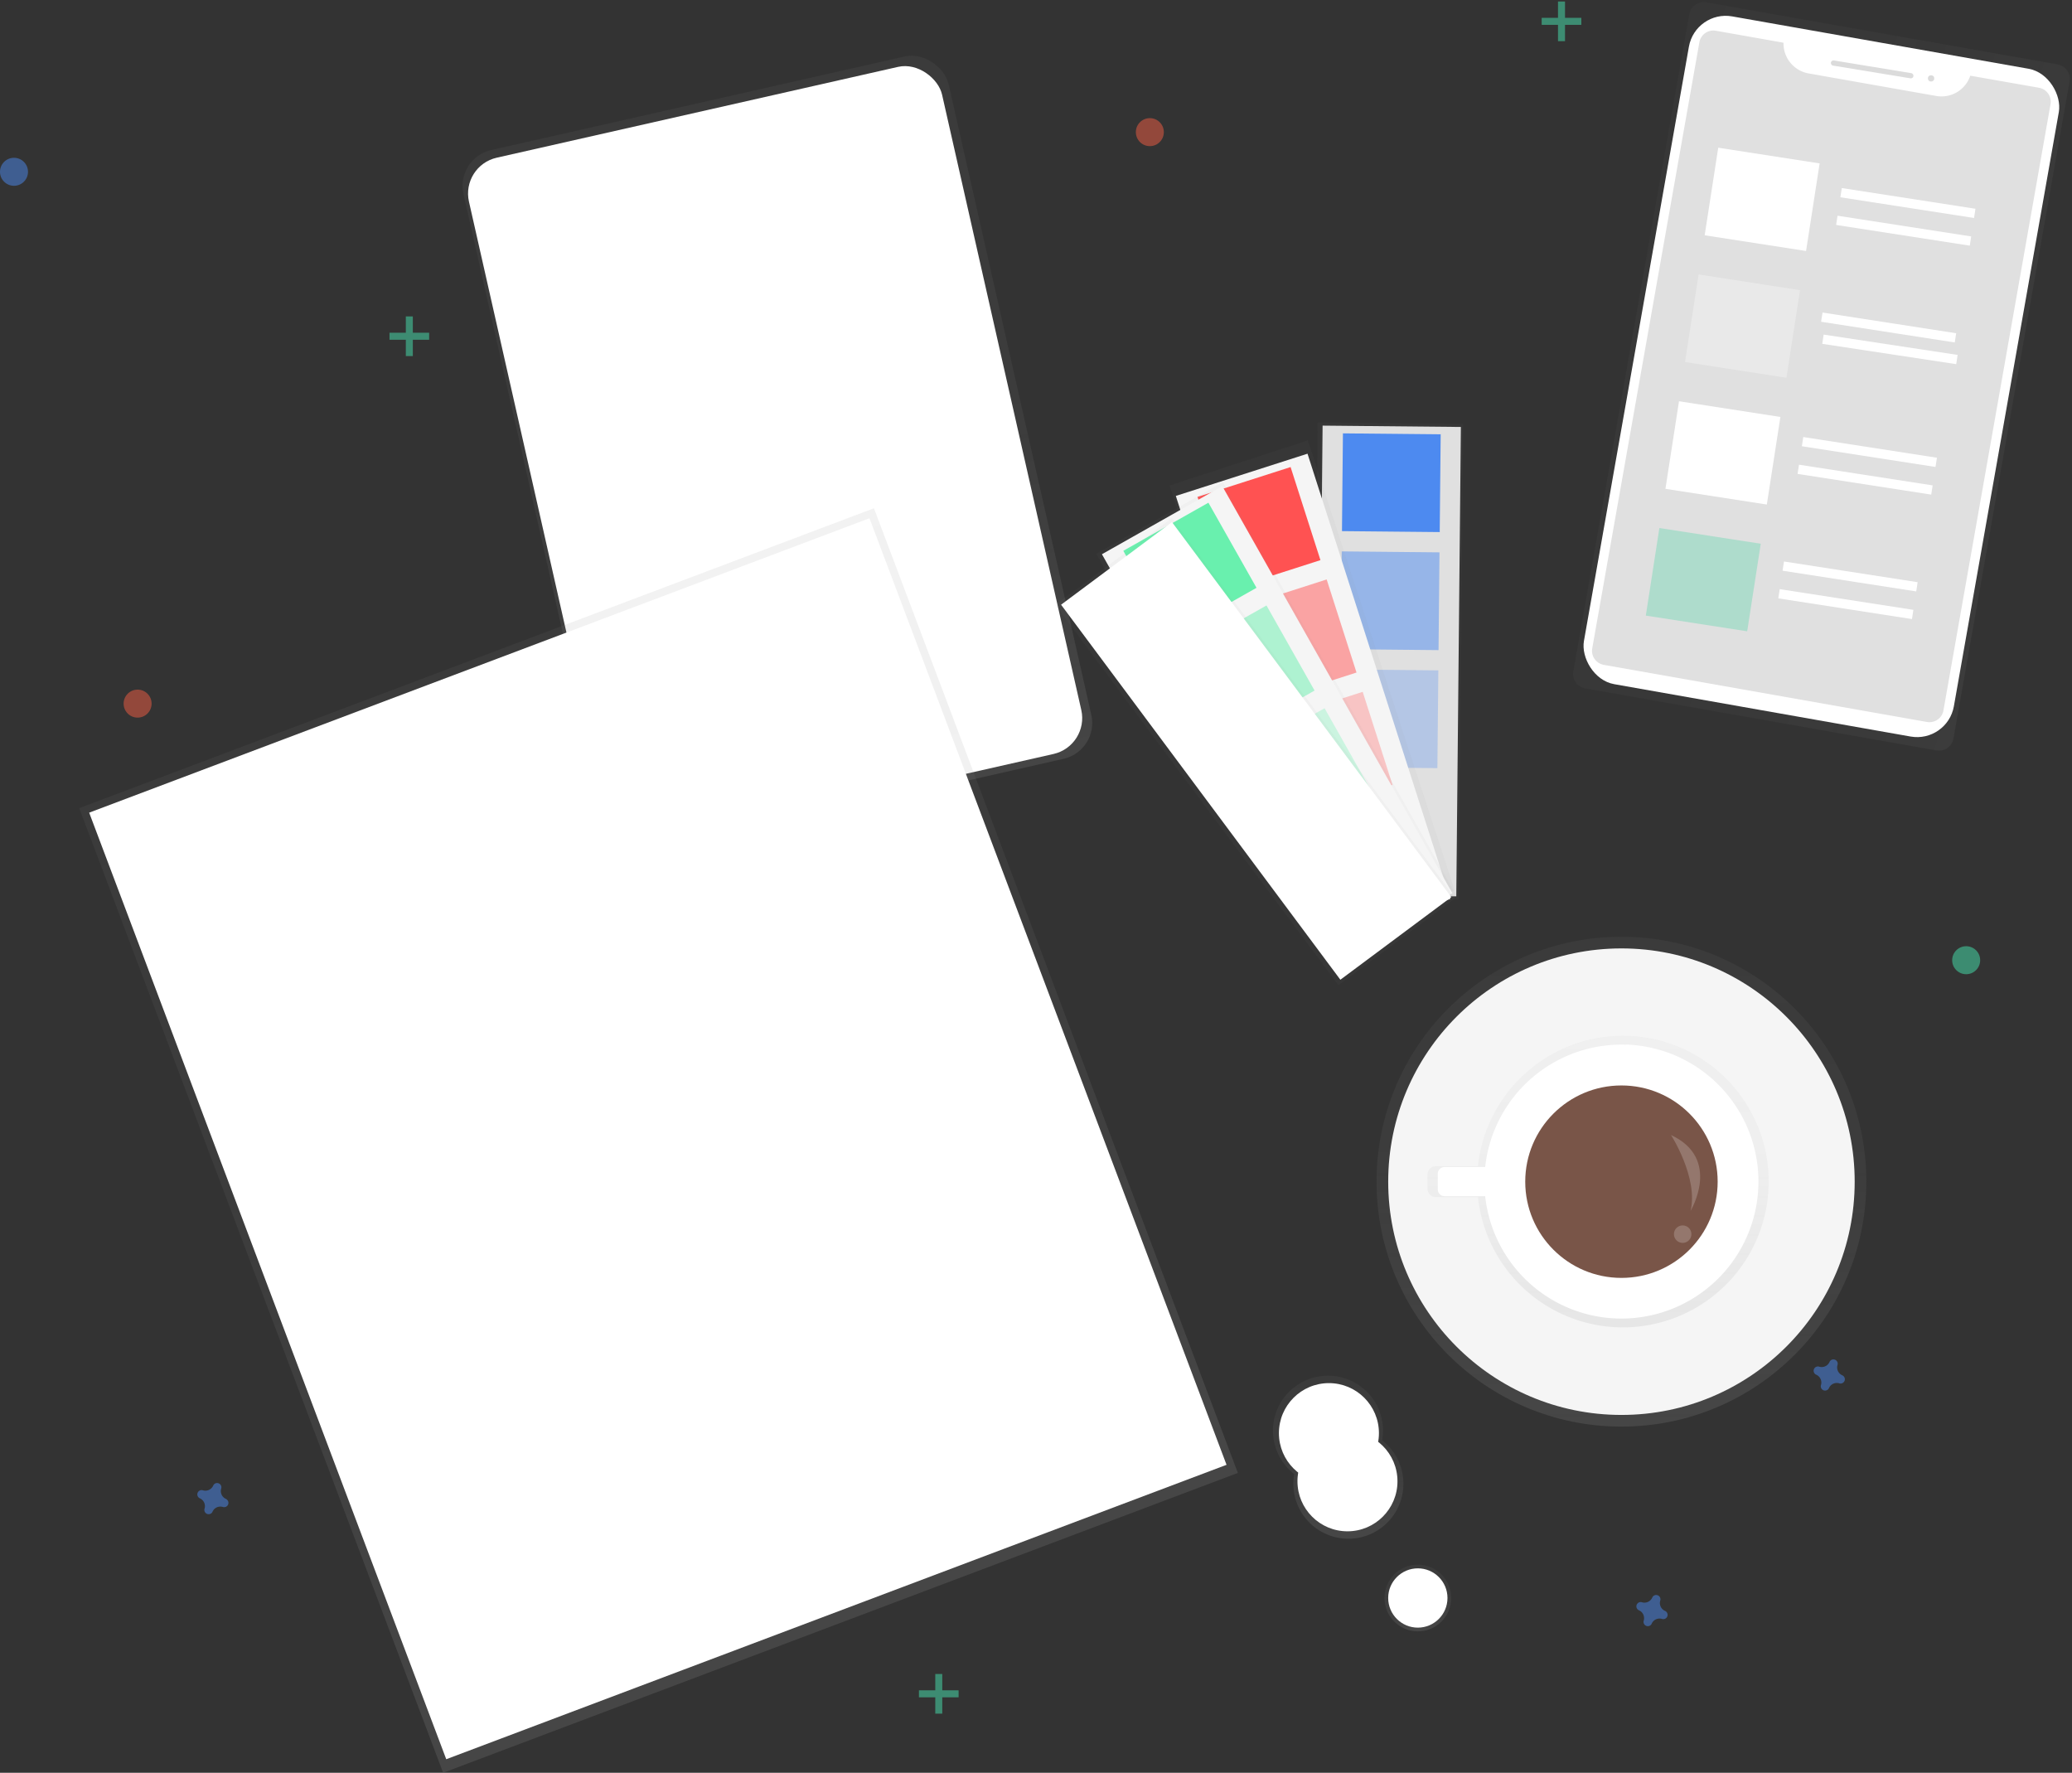 <svg xmlns="http://www.w3.org/2000/svg" xmlns:xlink="http://www.w3.org/1999/xlink" width="757.427" height="647.975" viewBox="0 0 757.427 647.975"><rect x="0" y="0" width="757.427" height="647.975" fill="#333333" stroke="none"/><defs><style>.a{fill:url(#a);}.ac,.ag,.b,.n{fill:#fff;}.c{fill:url(#b);}.d{fill:url(#c);}.e{fill:url(#d);}.ac,.f,.h,.i,.j,.v,.z{opacity:0.5;}.g,.j{fill:#47e6b1;}.h,.q,.r{fill:#4d8af0;}.i{fill:#f55f44;}.k{fill:url(#e);}.l{fill:#e0e0e0;}.m{fill:#dbdbdb;}.aa,.n,.o,.r,.w{opacity:0.3;}.o{fill:#3ad29f;}.p{fill:url(#f);}.s{fill:url(#g);}.t{fill:#f5f5f5;}.u,.v,.w{fill:#ff5252;}.x{fill:url(#h);}.aa,.y,.z{fill:#69f0ae;}.ab{fill:url(#i);}.ad{fill:url(#j);}.ae{fill:url(#k);}.af{fill:#795548;}.ag{opacity:0.2;}</style><linearGradient id="a" x1="0.579" y1="1.067" x2="0.579" y2="0.067" gradientUnits="objectBoundingBox"><stop offset="0" stop-color="gray" stop-opacity="0.251"/><stop offset="0.54" stop-color="gray" stop-opacity="0.122"/><stop offset="1" stop-color="gray" stop-opacity="0.102"/></linearGradient><linearGradient id="b" x1="0.337" y1="0.978" x2="0.337" y2="-0.022" xlink:href="#a"/><linearGradient id="c" x1="0.5" y1="1" x2="0.5" y2="0" xlink:href="#a"/><linearGradient id="d" x1="0.5" y1="1" x2="0.5" y2="0" xlink:href="#a"/><linearGradient id="e" x1="0.224" y1="1.369" x2="0.663" y2="-0.499" xlink:href="#a"/><linearGradient id="f" x1="-0.804" y1="4.22" x2="-0.804" y2="0.949" xlink:href="#a"/><linearGradient id="g" x1="-2.856" y1="1.917" x2="-2.856" y2="0.917" xlink:href="#a"/><linearGradient id="h" x1="-2.72" y1="1.861" x2="-2.72" y2="0.861" xlink:href="#a"/><linearGradient id="i" x1="-2.552" y1="1.863" x2="-2.552" y2="0.863" xlink:href="#a"/><linearGradient id="j" x1="0.5" y1="1" x2="0.5" y2="0" xlink:href="#a"/><linearGradient id="k" x1="0.5" y1="1" x2="0.5" y2="0" xlink:href="#a"/></defs><g transform="translate(0 0.649)"><rect class="a" width="181.833" height="263.213" rx="13.44" transform="translate(166.46 57.153) rotate(-12.75)"/><rect class="b" width="177.314" height="257.492" rx="13.44" transform="translate(168.466 59.959) rotate(-12.75)"/><rect class="c" width="310.507" height="376.848" transform="translate(28.962 294.736) rotate(-20.67)"/><rect class="b" width="304.863" height="369.788" transform="translate(32.598 296.387) rotate(-20.67)"/><rect class="b" width="136.91" height="5.644" transform="translate(185.055 534.541) rotate(-20.67)"/><rect class="b" width="224.412" height="5.644" transform="translate(197.012 566.231) rotate(-20.67)"/><rect class="b" width="57.866" height="5.644" transform="translate(340.881 475.757) rotate(-20.67)"/><rect class="b" width="57.866" height="5.644" transform="translate(191.026 550.394) rotate(-20.67)"/><rect class="b" width="57.866" height="5.644" transform="translate(268.95 520.997) rotate(-20.67)"/><rect class="b" width="57.866" height="5.644" transform="translate(346.867 491.603) rotate(-20.67)"/><rect class="b" width="169.368" height="62.103" transform="translate(127.198 356.129) rotate(-20.67)"/><path class="d" d="M742.028,683.065a20.524,20.524,0,0,0,.307-3.5,20.113,20.113,0,1,0-32.458,15.867,19.775,19.775,0,0,0-.315,3.5,20.113,20.113,0,1,0,32.467-15.867Z" transform="translate(-236.771 -157.27)"/><circle class="b" cx="18.28" cy="18.28" r="18.28" transform="translate(474.291 522.504)"/><circle class="e" cx="12.192" cy="12.192" r="12.192" transform="translate(506.102 571.247)"/><circle class="b" cx="10.837" cy="10.837" r="10.837" transform="translate(507.457 572.602)"/><circle class="b" cx="18.28" cy="18.28" r="18.28" transform="translate(467.513 504.898)"/><g class="f" transform="translate(563.567 -0.096)"><rect class="g" width="2.558" height="14.494" transform="translate(5.968)"/><rect class="g" width="2.558" height="14.494" transform="translate(14.494 5.968) rotate(90)"/></g><g class="f" transform="translate(142.384 115.005)"><rect class="g" width="2.558" height="14.494" transform="translate(5.968)"/><rect class="g" width="2.558" height="14.494" transform="translate(14.494 5.968) rotate(90)"/></g><g class="f" transform="translate(335.923 611.216)"><rect class="g" width="2.558" height="14.494" transform="translate(5.968)"/><rect class="g" width="2.558" height="14.494" transform="translate(14.494 5.968) rotate(90)"/></g><path class="h" d="M944.4,658.286a3.129,3.129,0,0,1-1.748-3.785,1.609,1.609,0,0,0,.068-.341h0a1.569,1.569,0,0,0-2.822-1.049h0a1.616,1.616,0,0,0-.171.315,3.138,3.138,0,0,1-3.794,1.705,1.505,1.505,0,0,0-.341-.068h0a1.569,1.569,0,0,0-1.04,2.822h0a1.383,1.383,0,0,0,.307.179,3.138,3.138,0,0,1,1.748,3.786.983.983,0,0,0-.068.349h0a1.569,1.569,0,0,0,2.822,1.04h0a2.168,2.168,0,0,0,.17-.307,3.129,3.129,0,0,1,3.786-1.705,1.579,1.579,0,0,0,.35.068h0a1.569,1.569,0,0,0,1.04-2.822h0a2.224,2.224,0,0,0-.307-.188Z" transform="translate(-270.941 -156.245)"/><path class="h" d="M868.4,759.286a3.129,3.129,0,0,1-1.748-3.786,1.608,1.608,0,0,0,.068-.341h0a1.569,1.569,0,0,0-2.822-1.049h0a1.616,1.616,0,0,0-.171.315,3.138,3.138,0,0,1-3.794,1.705,1.509,1.509,0,0,0-.341-.068h0a1.569,1.569,0,0,0-1.04,2.822h0a1.381,1.381,0,0,0,.307.179,3.138,3.138,0,0,1,1.748,3.786.982.982,0,0,0-.068.35h0a1.569,1.569,0,0,0,2.822,1.04h0a2.165,2.165,0,0,0,.171-.307,3.129,3.129,0,0,1,3.786-1.705,1.583,1.583,0,0,0,.35.068h0a1.569,1.569,0,0,0,1.04-2.822h0a2.217,2.217,0,0,0-.307-.188Z" transform="translate(-259.738 -171.133)"/><path class="h" d="M251.4,711.286a3.129,3.129,0,0,1-1.748-3.786,1.612,1.612,0,0,0,.068-.341h0a1.569,1.569,0,0,0-2.822-1.049h0a1.619,1.619,0,0,0-.171.315,3.138,3.138,0,0,1-3.794,1.705,1.5,1.5,0,0,0-.341-.068h0a1.569,1.569,0,0,0-1.04,2.822h0a1.381,1.381,0,0,0,.307.179,3.138,3.138,0,0,1,1.705,3.786.981.981,0,0,0-.068.35h0a1.569,1.569,0,0,0,2.822,1.04h0a2.156,2.156,0,0,0,.171-.307,3.129,3.129,0,0,1,3.786-1.705,1.583,1.583,0,0,0,.35.068h0a1.569,1.569,0,0,0,1.04-2.822h0A2.221,2.221,0,0,0,251.4,711.286Z" transform="translate(-168.791 -164.057)"/><circle class="i" cx="5.116" cy="5.116" r="5.116" transform="translate(415.215 42.534)"/><circle class="h" cx="5.116" cy="5.116" r="5.116" transform="translate(0 57.028)"/><circle class="j" cx="5.116" cy="5.116" r="5.116" transform="translate(713.624 345.206)"/><circle class="i" cx="5.116" cy="5.116" r="5.116" transform="translate(45.188 251.42)"/><g class="f" transform="translate(574.191 -0.649)"><path class="k" d="M5.354,0H249.2a5.363,5.363,0,0,1,5.363,5.363V135.742a5.354,5.354,0,0,1-5.354,5.354H5.363A5.363,5.363,0,0,1,0,135.734V5.363A5.363,5.363,0,0,1,5.363,0Z" transform="matrix(0.174, -0.985, 0.985, 0.174, 0, 250.678)"/></g><rect class="b" width="137.286" height="247.799" rx="13.64" transform="matrix(0.985, 0.174, -0.174, 0.985, 619.763, 2.968)"/><path class="l" d="M977.175,99.286a11.084,11.084,0,0,1-12.448,7.409l-46.7-8.245A11.135,11.135,0,0,1,908.9,87.23l-24.725-4.374a5.209,5.209,0,0,0-6.036,4.263L838.986,308.59a5.218,5.218,0,0,0,4.22,6.045l118.127,20.872a5.209,5.209,0,0,0,6.045-4.263l39.134-221.513a5.209,5.209,0,0,0-4.263-6.045Z" transform="translate(-256.935 -72.269)"/><rect class="m" width="30.591" height="1.91" rx="0.955" transform="matrix(0.987, 0.162, -0.162, 0.987, 669.43, 21.292)"/><circle class="m" cx="1.151" cy="1.151" r="1.151" transform="translate(704.765 26.855)"/><rect class="b" width="37.514" height="32.399" transform="matrix(0.988, 0.153, -0.153, 0.988, 628.107, 53.338)"/><rect class="n" width="37.514" height="32.399" transform="matrix(0.988, 0.153, -0.153, 0.988, 620.931, 99.67)"/><rect class="b" width="37.514" height="32.399" transform="matrix(0.988, 0.153, -0.153, 0.988, 613.764, 146.012)"/><rect class="o" width="37.514" height="32.399" transform="matrix(0.988, 0.153, -0.153, 0.988, 606.589, 192.352)"/><rect class="b" width="49.451" height="3.41" transform="matrix(0.988, 0.153, -0.153, 0.988, 673.281, 68.09)"/><rect class="b" width="49.451" height="3.41" transform="matrix(0.988, 0.153, -0.153, 0.988, 671.718, 78.201)"/><rect class="b" width="49.451" height="3.41" transform="matrix(0.988, 0.153, -0.153, 0.988, 666.232, 113.59)"/><rect class="b" width="49.515" height="3.415" transform="matrix(0.989, 0.15, -0.15, 0.989, 666.641, 121.649)"/><rect class="b" width="49.451" height="3.41" transform="matrix(0.988, 0.153, -0.153, 0.988, 659.192, 159.092)"/><rect class="b" width="49.451" height="3.41" transform="matrix(0.988, 0.153, -0.153, 0.988, 657.63, 169.203)"/><rect class="b" width="49.451" height="3.41" transform="matrix(0.988, 0.153, -0.153, 0.988, 652.145, 204.584)"/><rect class="b" width="49.451" height="3.41" transform="matrix(0.988, 0.153, -0.153, 0.988, 650.582, 214.694)"/><g class="f" transform="translate(480.003 153.771)"><rect class="p" width="173.895" height="53.168" transform="translate(0 173.887) rotate(-89.44)"/></g><rect class="l" width="50.55" height="171.568" transform="translate(483.48 154.919) rotate(0.56)"/><rect class="q" width="35.732" height="35.732" transform="translate(490.913 157.752) rotate(0.56)"/><rect class="h" width="35.732" height="35.732" transform="translate(490.483 200.896) rotate(0.56)"/><rect class="r" width="35.732" height="35.732" transform="translate(490.061 244.031) rotate(0.56)"/><g class="f" transform="translate(427.558 160.329)"><rect class="s" width="53.131" height="173.126" transform="translate(0 16.482) rotate(-18.072)"/></g><rect class="t" width="50.551" height="170.921" transform="translate(429.829 180.618) rotate(-17.78)"/><rect class="u" width="35.732" height="35.732" transform="translate(437.755 180.976) rotate(-17.78)"/><rect class="v" width="35.732" height="35.732" transform="translate(450.943 222.061) rotate(-17.78)"/><rect class="w" width="35.732" height="35.732" transform="translate(464.11 263.14) rotate(-17.78)"/><g class="f" transform="translate(400.724 175.61)"><rect class="x" width="53.168" height="173.248" transform="translate(0 26.165) rotate(-29.48)"/></g><rect class="t" width="50.551" height="170.921" transform="translate(402.813 201.93) rotate(-29.48)"/><rect class="y" width="35.732" height="35.732" transform="translate(410.632 200.679) rotate(-29.48)"/><rect class="z" width="35.732" height="35.732" transform="translate(431.86 238.237) rotate(-29.48)"/><rect class="aa" width="35.732" height="35.732" transform="translate(453.094 275.796) rotate(-29.48)"/><g class="f" transform="translate(385.792 188.72)"><rect class="ab" width="53.168" height="173.248" transform="translate(0 31.76) rotate(-36.68)"/></g><rect class="b" width="50.55" height="170.92" transform="translate(387.88 220.379) rotate(-36.68)"/><rect class="b" width="35.732" height="35.732" transform="translate(395.46 218.158) rotate(-36.68)"/><rect class="ac" width="35.732" height="35.732" transform="translate(421.243 252.769) rotate(-36.68)"/><rect class="n" width="35.732" height="35.732" transform="translate(447.012 287.364) rotate(-36.68)"/><circle class="ad" cx="89.523" cy="89.523" r="89.523" transform="translate(503.203 341.745)"/><circle class="t" cx="85.26" cy="85.26" r="85.26" transform="translate(507.466 346.008)"/><g class="f" transform="translate(521.823 377.974)"><path class="ae" d="M841.615,513.8a53.287,53.287,0,0,0-54.8,47.592H771.464a3.1,3.1,0,0,0-3.1,3.1v5.116a3.1,3.1,0,0,0,3.1,3.1H786.81a53.287,53.287,0,1,0,54.8-58.923Z" transform="translate(-768.36 -513.773)"/></g><path class="b" d="M841.609,517.551a50.09,50.09,0,0,0-51.505,44.71H775.251a2.481,2.481,0,0,0-2.481,2.481v5.687a2.481,2.481,0,0,0,2.481,2.49H790.1A50.09,50.09,0,1,0,841.609,517.5Z" transform="translate(-247.187 -136.348)"/><circle class="af" cx="35.17" cy="35.17" r="35.17" transform="translate(557.556 396.098)"/><path class="ag" d="M872.77,556.28s10.027,15.586,7.162,27.709C879.932,583.989,891.4,564.934,872.77,556.28Z" transform="translate(-261.927 -142.065)"/><circle class="ag" cx="3.197" cy="3.197" r="3.197" transform="translate(611.909 447.253)"/></g></svg>